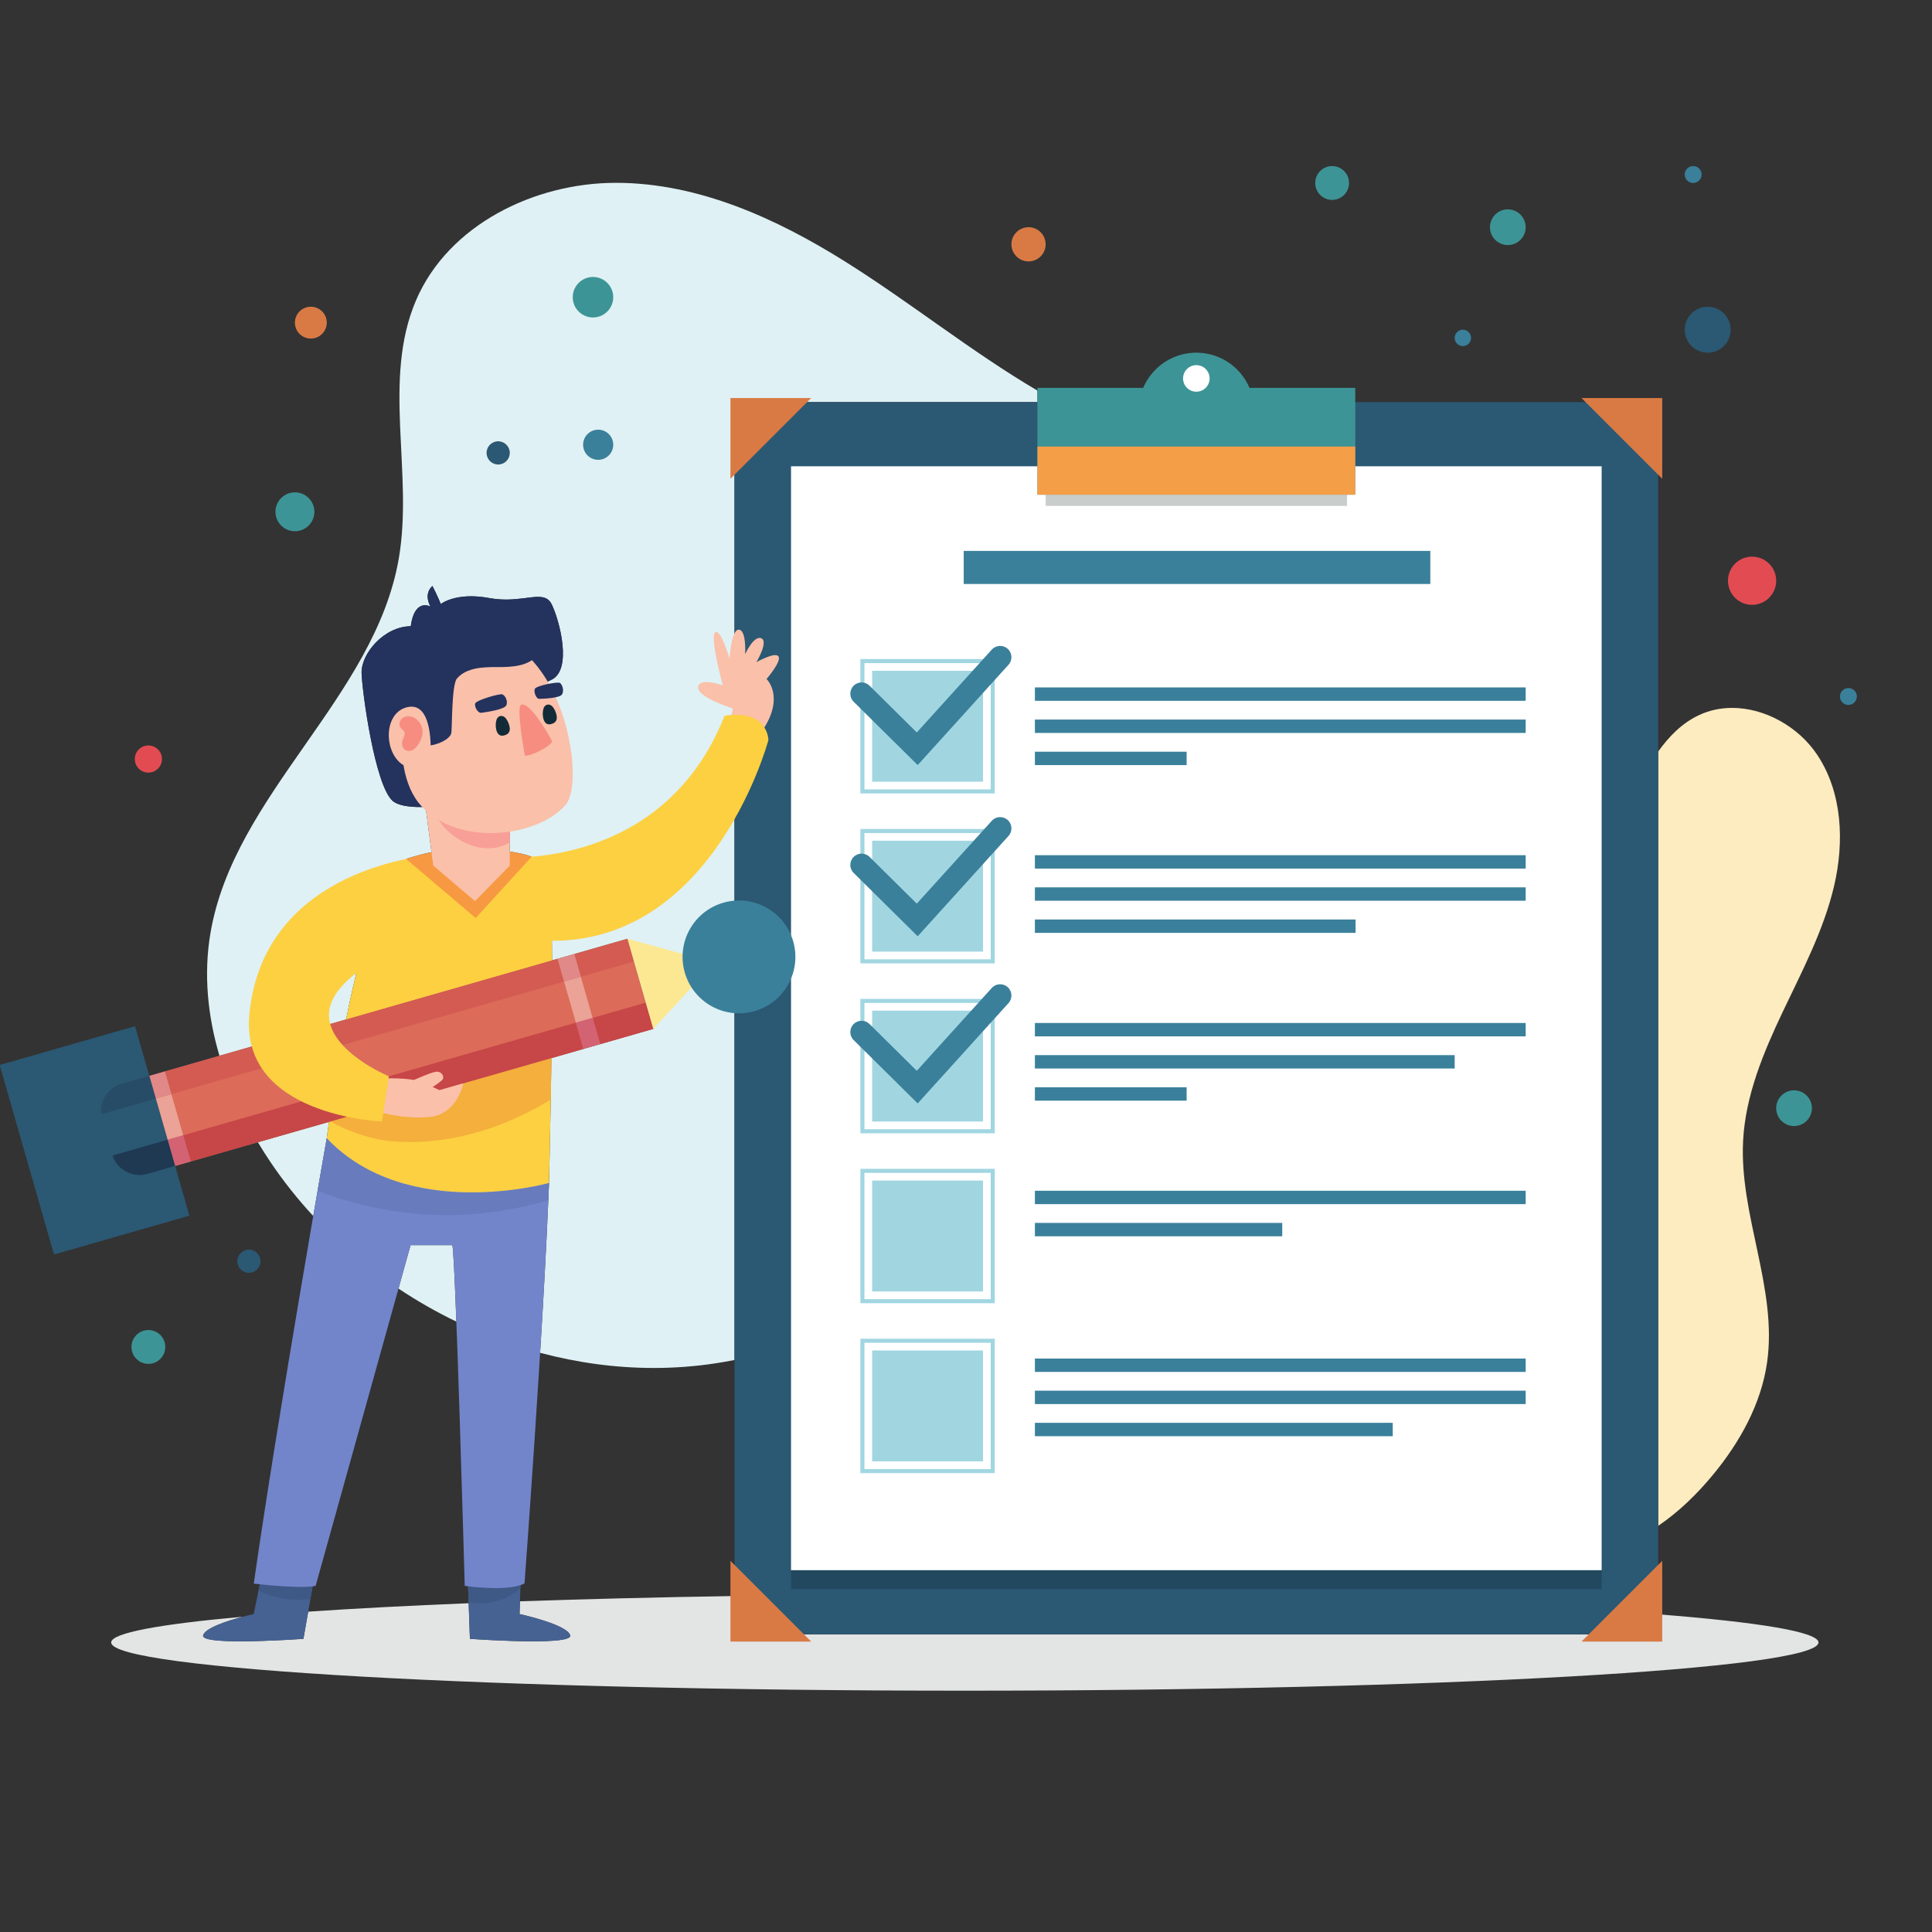 <svg width="667" height="667" viewBox="0 0 667 667" fill="none" xmlns="http://www.w3.org/2000/svg">
<rect x="0" y="0" width="667" height="667" fill="#333333" stroke="none"/>
<g clip-path="url(#clip0)">
<path d="M225.724 472.273C212.488 472.273 199.287 470.46 186.476 467.039C187.608 448.585 188.655 429.824 189.303 414.309C189.388 412.279 189.466 410.307 189.536 408.396C189.536 408.396 189.851 395.912 190.139 379.599C190.219 375.064 190.298 370.225 190.366 365.285L225.546 355.2L216.635 324.119L190.597 331.584C190.551 317.305 190.231 306.316 189.396 304.743C187.941 301.997 184.848 299.924 181.186 298.364L183.554 295.772C183.554 295.772 181.261 294.791 175.997 293.987V290.805V280.769L147.68 271.392C152.633 253.915 183.6 237.649 190.219 234.764C197.738 231.487 193.225 214.276 190.479 208.66C189.487 206.631 187.916 206.063 185.766 206.063C184.395 206.063 182.787 206.293 180.945 206.525C179.103 206.756 177.024 206.988 174.709 206.988C172.924 206.988 170.997 206.849 168.931 206.468C166.571 206.032 164.48 205.859 162.644 205.859C155.437 205.859 152.179 208.536 152.179 208.536C152.179 208.536 151.125 205.816 149.283 202.296C146.035 205.263 148.62 209.396 148.62 209.396C148.62 209.396 147.82 208.955 146.758 208.955C145.036 208.955 142.624 210.116 141.807 216.199C132.567 216.252 124.606 225.712 124.836 232.399C125.064 239.084 129.405 270.912 135.514 276.461C137.562 278.321 142.199 278.621 144.986 278.621C145.863 278.621 146.556 278.592 146.928 278.572L148.968 294.199C143.838 295.243 140.222 296.557 140.222 296.557L140.893 297.129C138.835 297.872 137.082 298.771 135.962 299.853C132.258 303.432 125.543 321.875 119.477 351.972L75.766 364.503C71.69 350.727 70.257 336.347 72.647 322.193C80.753 274.193 129.364 240.824 137.672 192.859C142.795 163.28 131.814 131.235 143.645 103.645C154.784 77.673 184.396 63.117 212.661 63.117C212.712 63.117 212.764 63.117 212.815 63.117C241.124 63.172 268.063 75.403 292.035 90.463C314.519 104.588 335.299 121.388 358.16 134.853V138.811H253.577V469.521C251.396 469.955 249.2 470.34 246.995 470.676C239.932 471.752 232.824 472.273 225.724 472.273ZM157.556 456.28C150.647 452.943 143.962 449.124 137.571 444.864L141.748 429.872C141.748 429.872 150.738 429.872 156.139 429.872C156.46 430.217 156.983 441.177 157.556 456.28ZM108.141 419.815C102.744 413.979 97.787 407.74 93.347 401.144C91.85 398.921 90.409 396.652 89.027 394.337L113.561 387.304C113.306 389.164 113.056 391.049 112.811 392.96C112.811 392.96 110.94 403.552 108.141 419.815Z" fill="#DFF1F4"/>
<path d="M572.468 526.785V259.466C576.248 254.186 580.7 249.637 586.565 246.885C590.205 245.177 594.1 244.394 598.021 244.394C609.358 244.394 620.94 250.936 627.384 260.608C636.057 273.625 636.77 290.624 633.204 305.853C629.637 321.084 622.236 335.084 615.521 349.212C608.806 363.34 602.624 378.141 601.789 393.761C600.414 419.526 613.716 444.829 610.063 470.37C608.011 484.726 600.669 497.897 591.442 509.082C585.925 515.773 579.621 521.925 572.468 526.785Z" fill="#FDECC0"/>
<path d="M333.096 583.689C170.331 583.689 38.383 576.238 38.383 567.043C38.383 563.777 55.037 560.731 83.813 558.16C78.879 559.469 70.81 561.983 70.124 564.593C69.704 566.189 75.812 566.651 83.01 566.651C92.86 566.651 104.752 565.787 104.752 565.787L106.403 556.406C122.57 555.308 141.197 554.33 161.796 553.496L162.228 565.787C162.228 565.787 174.119 566.651 183.969 566.651C191.167 566.651 197.276 566.189 196.856 564.593C195.861 560.811 179.369 557.23 179.369 557.23L179.509 552.834C202.329 552.046 227.219 551.427 253.577 551.011V564.244H572.468V557.331C607.295 560.064 627.811 563.419 627.811 567.043C627.811 576.238 495.863 583.689 333.096 583.689Z" fill="#E3E5E4"/>
<path d="M253.577 564.244H572.468V138.811H253.577V564.244Z" fill="#2B5873"/>
<path d="M552.951 548.59H273.093V167.485V542.081H552.951V548.59Z" fill="#22485F"/>
<path d="M273.093 542.081H552.951V160.976H273.093V542.081Z" fill="white"/>
<path d="M252.176 165.29V137.411H280.056L252.176 165.29Z" fill="#D97A45"/>
<path d="M573.868 165.29V137.411H545.988L573.868 165.29Z" fill="#D97A45"/>
<path d="M252.176 538.853V566.732H280.056L252.176 538.853Z" fill="#D97A45"/>
<path d="M573.868 538.853V566.732H545.988L573.868 538.853Z" fill="#D97A45"/>
<path d="M413.023 149.293C402.019 149.293 393.099 154.379 393.099 143.377V141.687C393.099 130.683 402.019 121.765 413.023 121.765C424.025 121.765 432.945 130.683 432.945 141.687V143.377C432.945 154.379 424.025 149.293 413.023 149.293Z" fill="#3D9496"/>
<path d="M360.991 174.653H465.053V170.795H360.991V174.653Z" fill="#C9CDCC"/>
<path d="M358.16 170.795H467.886V133.908H358.16V170.795Z" fill="#3D9496"/>
<path d="M467.885 170.795H358.16V154.175H467.885V170.795Z" fill="#F49E48"/>
<path d="M339.378 269.874H301.091V231.586H339.378V269.874Z" fill="#A1D6E1"/>
<path d="M298.437 272.529H342.032V228.933H298.437V272.529ZM343.432 273.929H297.036V227.531H343.432V273.929Z" fill="#A1D6E1"/>
<path d="M339.378 328.535H301.091V290.249H339.378V328.535Z" fill="#A1D6E1"/>
<path d="M298.437 331.19H342.032V287.595H298.437V331.19ZM343.432 332.59H297.036V286.194H343.432V332.59Z" fill="#A1D6E1"/>
<path d="M339.378 387.197H301.091V348.911H339.378V387.197Z" fill="#A1D6E1"/>
<path d="M298.437 389.852H342.032V346.256H298.437V389.852ZM343.432 391.252H297.036V344.856H343.432V391.252Z" fill="#A1D6E1"/>
<path d="M316.82 264.138L294.716 242.268C293.187 240.754 293.175 238.287 294.687 236.759C296.203 235.228 298.67 235.219 300.198 236.73L316.511 252.872L342.402 224.275C343.843 222.68 346.308 222.555 347.903 224.002C349.498 225.444 349.62 227.908 348.175 229.503L316.82 264.138Z" fill="#3A809B"/>
<path d="M316.82 323.241L294.716 301.371C293.187 299.857 293.175 297.391 294.687 295.861C296.203 294.332 298.67 294.323 300.198 295.833L316.511 311.976L342.402 283.377C343.843 281.784 346.308 281.659 347.903 283.105C349.498 284.548 349.62 287.012 348.175 288.607L316.82 323.241Z" fill="#3A809B"/>
<path d="M316.82 380.944L294.716 359.075C293.187 357.56 293.175 355.094 294.687 353.566C296.203 352.034 298.67 352.027 300.198 353.535L316.511 369.68L342.402 341.082C343.843 339.487 346.308 339.362 347.903 340.807C349.498 342.251 349.62 344.715 348.175 346.31L316.82 380.944Z" fill="#3A809B"/>
<path d="M339.378 445.86H301.091V407.574H339.378V445.86Z" fill="#A1D6E1"/>
<path d="M298.437 448.514H342.032V404.919H298.437V448.514ZM343.432 449.915H297.036V403.519H343.432V449.915Z" fill="#A1D6E1"/>
<path d="M339.378 504.523H301.091V466.235H339.378V504.523Z" fill="#A1D6E1"/>
<path d="M298.437 507.177H342.032V463.582H298.437V507.177ZM343.432 508.578H297.036V462.182H343.432V508.578Z" fill="#A1D6E1"/>
<path d="M526.723 241.943H357.288V237.323H526.723V241.943Z" fill="#3A809B"/>
<path d="M526.723 253.04H357.288V248.419H526.723V253.04Z" fill="#3A809B"/>
<path d="M409.668 264.138H357.288V259.516H409.668V264.138Z" fill="#3A809B"/>
<path d="M526.723 299.867H357.288V295.247H526.723V299.867Z" fill="#3A809B"/>
<path d="M526.723 310.964H357.288V306.344H526.723V310.964Z" fill="#3A809B"/>
<path d="M468.003 322.062H357.288V317.442H468.003V322.062Z" fill="#3A809B"/>
<path d="M526.723 357.792H357.288V353.171H526.723V357.792Z" fill="#3A809B"/>
<path d="M502.209 368.889H357.288V364.269H502.209V368.889Z" fill="#3A809B"/>
<path d="M409.668 379.985H357.288V375.364H409.668V379.985Z" fill="#3A809B"/>
<path d="M526.723 415.715H357.288V411.095H526.723V415.715Z" fill="#3A809B"/>
<path d="M442.677 426.812H357.288V422.192H442.677V426.812Z" fill="#3A809B"/>
<path d="M526.723 473.639H357.288V469.02H526.723V473.639Z" fill="#3A809B"/>
<path d="M526.723 484.737H357.288V480.116H526.723V484.737Z" fill="#3A809B"/>
<path d="M480.829 495.834H357.288V491.214H480.829V495.834Z" fill="#3A809B"/>
<path d="M493.799 201.611H332.712V190.194H493.799V201.611Z" fill="#3A809B"/>
<path d="M417.607 130.649C417.607 133.181 415.555 135.233 413.023 135.233C410.491 135.233 408.438 133.181 408.438 130.649C408.438 128.117 410.491 126.064 413.023 126.064C415.555 126.064 417.607 128.117 417.607 130.649Z" fill="white"/>
<path d="M90.224 544.294L87.61 557.23C87.61 557.23 71.119 560.811 70.124 564.593C69.129 568.374 104.752 565.787 104.752 565.787L108.533 544.294H90.224Z" fill="#456293"/>
<path d="M103.263 552.341C103.047 552.341 102.831 552.339 102.617 552.334C99.473 552.261 96.341 551.743 93.343 550.798C91.941 550.355 90.549 549.805 89.251 549.106L89.685 546.958C96.468 547.654 100.975 547.853 103.914 547.853C105.899 547.853 107.169 547.762 107.939 547.671L107.172 552.03C105.885 552.25 104.567 552.341 103.263 552.341Z" fill="#3F5986"/>
<path d="M179.781 544.294L179.369 557.23C179.369 557.23 195.861 560.811 196.856 564.593C197.851 568.374 162.228 565.787 162.228 565.787L161.472 544.294H179.781Z" fill="#456293"/>
<path d="M166.059 553.522C164.845 553.522 163.236 553.386 161.787 553.226L161.591 547.645C163.415 547.869 167.175 548.262 171.067 548.262C174.157 548.262 177.332 548.015 179.688 547.238L179.648 548.469C175.551 551.626 172.248 552.968 167.029 553.483C166.752 553.51 166.423 553.522 166.059 553.522Z" fill="#3F5986"/>
<path d="M253.002 244.598C253.002 244.598 240.758 240.784 241.016 237.234C241.274 233.682 249.527 236.583 249.527 236.583C249.527 236.583 244.934 219.678 246.907 218.304C248.882 216.93 251.863 227.5 251.863 227.5C251.863 227.5 252.432 217.188 255.096 217.382C257.76 217.575 257.25 225.839 257.25 225.839C257.25 225.839 260.226 219.271 262.824 220.352C265.423 221.434 261.147 228.599 261.147 228.599C261.147 228.599 267.748 224.862 268.786 226.655C269.823 228.447 264.636 234.416 264.636 234.416C264.636 234.416 271.046 240.459 263.32 252.054C261.202 251.163 255.192 248.386 252.054 249.036L253.002 244.598Z" fill="#FAC0AA"/>
<path d="M173.571 295.92C173.571 295.92 228.972 300.818 250.153 247.098C265.283 244.819 265.283 255.503 265.283 255.503C265.283 255.503 244.333 334.168 179.339 323.864" fill="#FCD041"/>
<path d="M112.81 392.96C112.81 392.96 95.823 489.167 87.61 546.737C105.26 548.679 108.971 547.495 108.971 547.495L141.748 429.872C141.748 429.872 150.737 429.872 156.139 429.872C157.2 431.008 160.444 547.495 160.444 547.495C160.444 547.495 175.252 549.686 181.084 546.66C181.084 546.66 187.744 457.009 189.536 408.396L112.81 392.96Z" fill="#7285CB"/>
<path d="M154.355 419.489C139.112 419.489 123.874 416.613 109.636 411.155C111.587 399.895 112.811 392.96 112.811 392.96C127.074 408.001 146.959 411.655 162.91 411.656C177.979 411.656 189.536 408.396 189.536 408.396C189.466 410.307 189.388 412.279 189.303 414.309C181.002 416.805 172.443 418.436 163.798 419.119C160.655 419.367 157.507 419.489 154.355 419.489Z" fill="#677BBD"/>
<path d="M159.749 293.795C159.749 293.795 141.128 294.859 135.961 299.854C130.793 304.847 119.759 338.797 112.811 392.961C140.548 422.211 189.536 408.397 189.536 408.397C189.536 408.397 192.028 309.707 189.396 304.743C184.367 295.253 159.749 293.795 159.749 293.795Z" fill="#FCD041"/>
<path d="M141.543 394.276C139.519 394.276 137.466 394.198 135.391 394.03C129.366 393.546 120.639 390.991 114.138 387.139L190.366 365.286C190.298 370.226 190.219 375.064 190.139 379.599C178.812 386.566 161.519 394.278 141.543 394.276Z" fill="#F4AF3C"/>
<path d="M38.717 398.52L35.233 386.364C33.734 381.139 36.757 375.687 41.983 374.188L216.635 324.119L225.545 355.2L50.894 405.269C45.667 406.768 40.216 403.747 38.717 398.52Z" fill="#DC6B59"/>
<path d="M198.811 353.073L194.739 338.868L200.527 337.209L204.599 351.413L198.811 353.073Z" fill="#EAA396"/>
<path d="M57.867 393.479L53.795 379.274L59.172 377.733L63.244 391.938L57.867 393.479Z" fill="#EAA396"/>
<path d="M18.645 433.098L-0.11 367.674L46.628 354.274L65.383 419.698L18.645 433.098Z" fill="#2B5873"/>
<path d="M65.838 400.985L63.244 391.937L198.811 353.073L201.405 362.121L190.365 365.285L114.138 387.139L113.56 387.304L89.026 394.337L65.838 400.985Z" fill="#C74647"/>
<path d="M207.192 360.462L204.599 351.414L222.951 346.153L225.545 355.201L207.192 360.462Z" fill="#C74647"/>
<path d="M201.405 362.122L198.811 353.074L204.599 351.414L207.192 360.462L201.405 362.122Z" fill="#D36373"/>
<path d="M60.461 402.527L57.867 393.479L63.244 391.938L65.838 400.986L60.461 402.527Z" fill="#D36373"/>
<path d="M48.175 405.653C44.032 405.653 40.209 403.017 38.845 398.932L57.867 393.479L60.461 402.527L50.894 405.269C49.987 405.529 49.073 405.653 48.175 405.653Z" fill="#1F3952"/>
<path d="M59.172 377.732L56.928 369.903L192.495 331.04L194.739 338.868L59.172 377.732ZM200.527 337.21L198.281 329.38L216.635 324.119L218.879 331.948L200.527 337.21Z" fill="#D35B52"/>
<path d="M194.739 338.868L192.495 331.04L198.281 329.38L200.527 337.21L194.739 338.868Z" fill="#E08988"/>
<path d="M53.795 379.273L51.551 371.445L56.928 369.903L59.173 377.732L53.795 379.273Z" fill="#E08988"/>
<path d="M34.905 384.689C34.867 384.339 34.849 383.988 34.849 383.64C34.852 379.363 37.665 375.425 41.983 374.188L51.551 371.445L53.795 379.273L34.905 384.689Z" fill="#274C67"/>
<path d="M216.635 324.119L246.677 332.324L225.545 355.2L216.635 324.119Z" fill="#FCE892"/>
<path d="M260.488 349.081C250.149 352.044 239.365 346.067 236.401 335.728C233.437 325.389 239.416 314.605 249.755 311.64C260.093 308.677 270.879 314.656 273.841 324.995C276.807 335.333 270.828 346.117 260.488 349.081Z" fill="#3A809B"/>
<path d="M132.262 372.335C132.262 372.335 141.461 371.859 145.587 373.603C149.709 375.348 151.707 376.377 151.707 376.377L159.935 374.019C159.935 374.019 157.948 384.853 148.113 385.645C138.279 386.439 129.882 383.596 129.882 383.596L132.262 372.335Z" fill="#FAC0AA"/>
<path d="M149.105 295.251C149.105 295.251 91.004 298.834 86.097 350.134C82.722 385.413 131.918 387.195 131.918 387.195L134.223 371.559C134.223 371.559 113.567 363.003 113.567 350.37C113.567 337.737 135.961 328.393 135.961 328.393L149.105 295.251Z" fill="#FCD041"/>
<path d="M160.429 292.949C150.141 292.949 140.221 296.558 140.221 296.558L164.224 316.939L183.553 295.773C183.553 295.773 176.953 292.949 160.429 292.949Z" fill="#F79942"/>
<path d="M147.228 278.553C147.228 278.553 138.54 279.211 135.513 276.461C129.405 270.912 125.064 239.084 124.835 232.399C124.606 225.712 132.567 216.252 141.807 216.199C143.128 206.361 148.62 209.396 148.62 209.396C148.62 209.396 146.035 205.263 149.283 202.296C151.125 205.816 152.179 208.536 152.179 208.536C152.179 208.536 157.308 204.321 168.931 206.468C173.676 207.344 177.68 206.935 180.945 206.525C185.677 205.931 188.855 205.337 190.479 208.66C193.225 214.276 197.737 231.487 190.219 234.764C182.7 238.041 143.768 258.583 147.228 278.553Z" fill="#24325E"/>
<path d="M145.915 270.807L149.573 298.833L163.988 311.105L175.997 298.833V280.769L145.915 270.807Z" fill="#FAC0AA"/>
<path d="M168.558 292.868C164.45 292.868 160.395 291.269 157.032 288.868C154.203 286.848 151.75 284.207 150.355 281.023C149.23 278.449 148.828 275.615 148.718 272.81C148.704 272.45 148.695 272.088 148.691 271.727L175.998 280.769V290.806C174.208 291.899 172.15 292.591 170.064 292.796C169.563 292.845 169.06 292.868 168.558 292.868Z" fill="#F89F97"/>
<path d="M151.263 221.874C141.605 226.005 132.41 261.685 144.441 277.063C156.473 292.443 185.292 289.529 195.313 277.806C203.475 268.259 191.503 204.663 151.263 221.874Z" fill="#FAC0AA"/>
<path d="M179.852 243.343C178.159 244.153 181.191 260.861 181.191 260.861C183.477 261.157 190.603 257.351 190.603 255.858C190.603 255.858 183.075 241.805 179.852 243.343Z" fill="#F78D81"/>
<path d="M132.52 258.399C132.677 255.603 135.072 253.41 137.629 252.27C140.187 251.129 144.196 257.669 146.992 257.521C151.549 257.279 155.279 255.049 155.783 253.194C156.14 251.881 155.836 236.443 157.769 234.231C161.06 230.467 166.737 230.263 171.737 230.302C176.737 230.339 182.444 230.015 185.599 226.138C186.325 225.243 186.872 224.179 187.021 223.038C187.256 221.239 186.485 219.443 185.416 217.979C181.748 212.966 174.92 211.279 168.717 211.625C158.636 212.186 148.989 217.289 142.449 224.981C135.907 232.671 132.44 242.798 132.36 252.895" fill="#24325E"/>
<path d="M148.641 260.189C148.641 260.189 149.841 241.533 140.264 244.228C130.686 246.923 132.952 265.697 143.852 265.335" fill="#FAC0AA"/>
<path d="M164.075 242.827C163.645 243.774 164.877 246.283 166.223 246.079C167.568 245.874 174.149 245.024 174.809 243.476C175.468 241.93 174.328 240.03 173.416 239.714C172.504 239.396 164.608 241.654 164.075 242.827Z" fill="#24325E"/>
<path d="M184.661 237.795C184.183 238.687 185.013 241.319 186.225 241.266C187.437 241.211 193.351 241.1 194.095 239.636C194.839 238.172 194.027 236.158 193.252 235.742C192.477 235.326 185.255 236.69 184.661 237.795Z" fill="#24325E"/>
<path d="M172.616 253.847C173.147 254.086 173.677 253.998 174.176 253.862C174.931 253.654 175.736 253.235 175.947 252.182C176.125 251.287 175.809 250.203 175.4 249.3C175.177 248.81 174.921 248.335 174.604 247.963C173.685 246.883 172.36 246.927 171.681 247.94C170.816 249.231 170.911 253.084 172.616 253.847Z" fill="#132B38"/>
<path d="M188.852 249.921C189.384 250.16 189.915 250.072 190.412 249.935C191.168 249.728 191.972 249.308 192.183 248.256C192.361 247.361 192.045 246.277 191.636 245.375C191.413 244.884 191.157 244.409 190.84 244.036C189.921 242.957 188.596 243.001 187.917 244.013C187.052 245.305 187.147 249.157 188.852 249.921Z" fill="#132B38"/>
<path d="M145.904 252.334C145.768 250.427 144.62 248.599 142.913 247.742C141.711 247.139 140.177 247.052 139.068 247.812C137.957 248.572 137.521 250.288 138.365 251.335C138.792 251.866 139.489 252.208 139.689 252.86C139.881 253.487 139.531 254.135 139.261 254.734C138.701 255.982 138.528 257.602 139.472 258.591C140.041 259.188 140.953 259.42 141.751 259.203C144.193 258.536 146.069 254.643 145.904 252.334Z" fill="#F78D81"/>
<path d="M140.8 373.796C140.8 373.796 148.492 370.265 150.446 370.013C152.4 369.76 153.409 371.512 152.904 372.528C152.4 373.543 146.917 376.821 146.917 376.821" fill="#FAC0AA"/>
<path d="M613.207 200.496C613.207 205.091 609.482 208.816 604.887 208.816C600.291 208.816 596.567 205.091 596.567 200.496C596.567 195.902 600.291 192.176 604.887 192.176C609.482 192.176 613.207 195.902 613.207 200.496Z" fill="#E34B53"/>
<path d="M597.496 113.829C597.496 118.211 593.943 121.765 589.561 121.765C585.177 121.765 581.625 118.211 581.625 113.829C581.625 109.446 585.177 105.894 589.561 105.894C593.943 105.894 597.496 109.446 597.496 113.829Z" fill="#2B5873"/>
<path d="M524.916 74.082C527.326 76.49 527.326 80.394 524.916 82.803C522.508 85.211 518.604 85.211 516.196 82.803C513.787 80.394 513.787 76.49 516.196 74.082C518.604 71.673 522.508 71.673 524.916 74.082Z" fill="#3D9496"/>
<path d="M623.733 378.229C626.143 380.638 626.143 384.541 623.733 386.95C621.325 389.358 617.421 389.358 615.012 386.95C612.604 384.541 612.604 380.638 615.012 378.229C617.421 375.819 621.325 375.819 623.733 378.229Z" fill="#3D9496"/>
<path d="M465.737 63.173C465.737 66.398 463.123 69.013 459.899 69.013C456.673 69.013 454.06 66.398 454.06 63.173C454.06 59.949 456.673 57.334 459.899 57.334C463.123 57.334 465.737 59.949 465.737 63.173Z" fill="#3D9496"/>
<path d="M57.067 465.017C57.067 468.243 54.453 470.857 51.228 470.857C48.003 470.857 45.389 468.243 45.389 465.017C45.389 461.793 48.003 459.179 51.228 459.179C54.453 459.179 57.067 461.793 57.067 465.017Z" fill="#3D9496"/>
<path d="M507.867 116.656C507.867 118.219 506.6 119.484 505.037 119.484C503.476 119.484 502.209 118.219 502.209 116.656C502.209 115.095 503.476 113.828 505.037 113.828C506.6 113.828 507.867 115.095 507.867 116.656Z" fill="#3A809B"/>
<path d="M587.464 60.252C587.464 61.865 586.158 63.172 584.544 63.172C582.932 63.172 581.625 61.865 581.625 60.252C581.625 58.64 582.932 57.333 584.544 57.333C586.158 57.333 587.464 58.64 587.464 60.252Z" fill="#3A809B"/>
<path d="M641.06 240.459C641.06 242.071 639.752 243.379 638.14 243.379C636.527 243.379 635.22 242.071 635.22 240.459C635.22 238.847 636.527 237.539 638.14 237.539C639.752 237.539 641.06 238.847 641.06 240.459Z" fill="#3A809B"/>
<path d="M360.991 84.346C360.991 87.607 358.348 90.25 355.088 90.25C351.827 90.25 349.183 87.607 349.183 84.346C349.183 81.085 351.827 78.442 355.088 78.442C358.348 78.442 360.991 81.085 360.991 84.346Z" fill="#D97A45"/>
<path d="M211.712 153.546C211.712 156.418 209.383 158.747 206.509 158.747C203.637 158.747 201.308 156.418 201.308 153.546C201.308 150.672 203.637 148.343 206.509 148.343C209.383 148.343 211.712 150.672 211.712 153.546Z" fill="#3A809B"/>
<path d="M211.712 102.612C211.712 106.472 208.583 109.602 204.722 109.602C200.86 109.602 197.731 106.472 197.731 102.612C197.731 98.751 200.86 95.62 204.722 95.62C208.583 95.62 211.712 98.751 211.712 102.612Z" fill="#3D9496"/>
<path d="M108.534 176.69C108.534 180.399 105.526 183.407 101.815 183.407C98.105 183.407 95.098 180.399 95.098 176.69C95.098 172.979 98.105 169.973 101.815 169.973C105.526 169.973 108.534 172.979 108.534 176.69Z" fill="#3D9496"/>
<path d="M175.997 156.358C175.997 158.57 174.204 160.363 171.991 160.363C169.779 160.363 167.985 158.57 167.985 156.358C167.985 154.145 169.779 152.351 171.991 152.351C174.204 152.351 175.997 154.145 175.997 156.358Z" fill="#2B5873"/>
<path d="M89.937 435.418C89.937 437.631 88.143 439.425 85.931 439.425C83.719 439.425 81.925 437.631 81.925 435.418C81.925 433.206 83.719 431.414 85.931 431.414C88.143 431.414 89.937 433.206 89.937 435.418Z" fill="#2B5873"/>
<path d="M112.81 111.391C112.81 114.427 110.349 116.889 107.312 116.889C104.276 116.889 101.815 114.427 101.815 111.391C101.815 108.355 104.276 105.894 107.312 105.894C110.349 105.894 112.81 108.355 112.81 111.391Z" fill="#D97A45"/>
<path d="M55.918 262.051C55.918 264.64 53.818 266.74 51.228 266.74C48.638 266.74 46.538 264.64 46.538 262.051C46.538 259.46 48.638 257.362 51.228 257.362C53.818 257.362 55.918 259.46 55.918 262.051Z" fill="#E34B53"/>
</g>
<defs>
<clipPath id="clip0">
<rect width="666.667" height="666.667" fill="white"/>
</clipPath>
</defs>
</svg>
